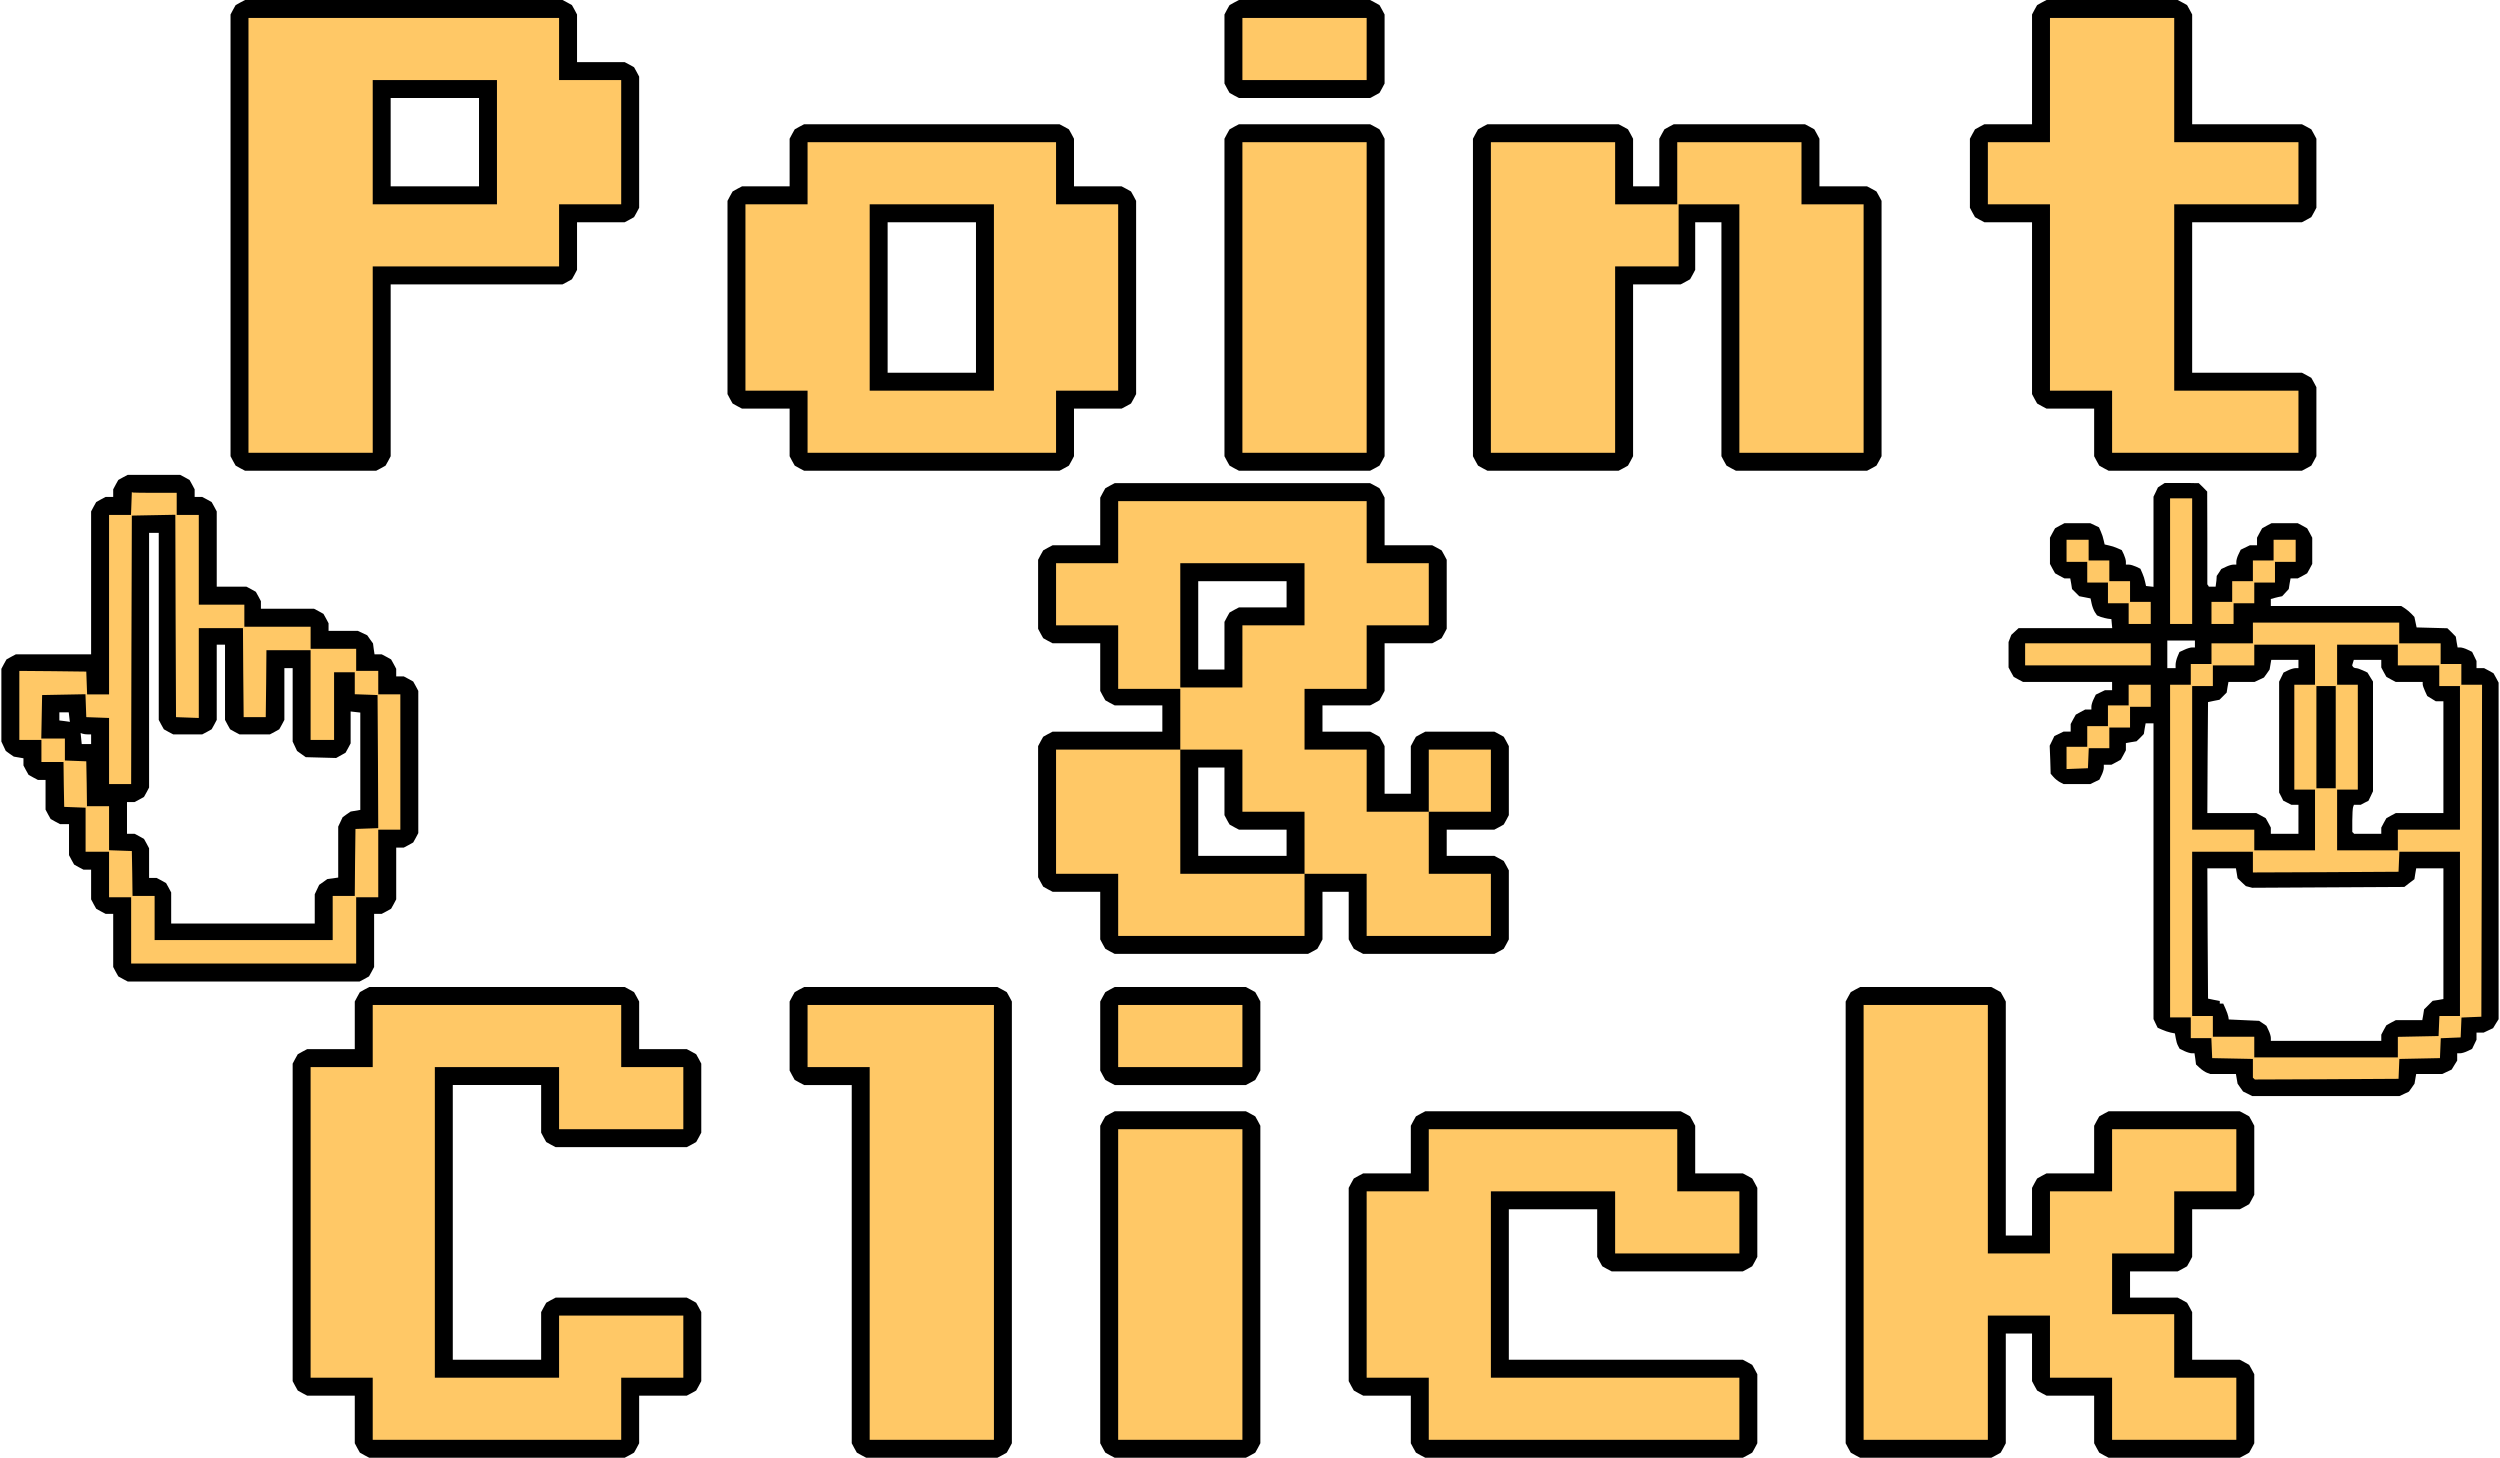 <?xml version="1.0" encoding="utf-8"?>
<!DOCTYPE svg PUBLIC "-//W3C//DTD SVG 20010904//EN" "http://www.w3.org/TR/2001/REC-SVG-20010904/DTD/svg10.dtd">
<svg version="1.0" xmlns="http://www.w3.org/2000/svg" width="1811px" height="1056px" viewBox="0 0 1811 1056" preserveAspectRatio="xMidYMid meet">
 <g fill="#000000">
  <path d="M264.1 1054.2 l-3.4 -1.9 -1.9 -3.4 -1.8 -3.4 0 -17.2 0 -17.3 -17.3 0 -17.2 0 -3.4 -1.8 -3.4 -1.9 -1.9 -3.4 -1.8 -3.4 0 -115 0 -115 1.8 -3.4 1.9 -3.4 3.4 -1.9 3.4 -1.8 17.2 0 17.3 0 0 -17.3 0 -17.2 1.8 -3.4 1.9 -3.4 3.4 -1.9 3.4 -1.8 92.5 0 92.5 0 3.4 1.8 3.4 1.9 1.9 3.4 1.8 3.4 0 17.2 0 17.3 17.3 0 17.2 0 3.4 1.8 3.4 1.9 1.9 3.4 1.8 3.4 0 25 0 25 -1.8 3.4 -1.9 3.4 -3.4 1.9 -3.4 1.8 -47.5 0 -47.5 0 -3.4 -1.8 -3.4 -1.9 -1.9 -3.4 -1.8 -3.4 0 -17.2 0 -17.3 -32 0 -32 0 0 99.5 0 99.5 32 0 32 0 0 -17.3 0 -17.2 1.8 -3.4 1.9 -3.4 3.4 -1.9 3.4 -1.8 47.5 0 47.5 0 3.4 1.8 3.4 1.9 1.9 3.4 1.8 3.4 0 25 0 25 -1.8 3.4 -1.9 3.4 -3.4 1.9 -3.4 1.8 -17.2 0 -17.3 0 0 17.3 0 17.2 -1.8 3.4 -1.9 3.4 -3.4 1.9 -3.4 1.8 -92.5 0 -92.5 0 -3.4 -1.8z"/>
  <path d="M624.1 1054.2 l-3.4 -1.9 -1.9 -3.4 -1.8 -3.4 0 -129.7 0 -129.8 -17.3 0 -17.2 0 -3.4 -1.8 -3.4 -1.9 -1.9 -3.4 -1.8 -3.4 0 -25 0 -25 1.8 -3.4 1.9 -3.4 3.4 -1.9 3.4 -1.8 70 0 70 0 3.4 1.8 3.4 1.9 1.9 3.4 1.8 3.4 0 160 0 160 -1.8 3.4 -1.9 3.4 -3.4 1.9 -3.4 1.8 -47.5 0 -47.5 0 -3.4 -1.8z"/>
  <path d="M804.1 1054.2 l-3.4 -1.9 -1.9 -3.4 -1.8 -3.4 0 -115 0 -115 1.8 -3.4 1.9 -3.4 3.4 -1.9 3.4 -1.8 47.5 0 47.5 0 3.4 1.8 3.4 1.9 1.9 3.4 1.8 3.4 0 115 0 115 -1.8 3.4 -1.9 3.4 -3.4 1.9 -3.4 1.8 -47.5 0 -47.5 0 -3.4 -1.8z"/>
  <path d="M1029.1 1054.2 l-3.4 -1.9 -1.9 -3.4 -1.8 -3.4 0 -17.2 0 -17.3 -17.3 0 -17.2 0 -3.4 -1.8 -3.4 -1.9 -1.9 -3.4 -1.8 -3.4 0 -70 0 -70 1.8 -3.4 1.9 -3.4 3.4 -1.9 3.4 -1.8 17.2 0 17.3 0 0 -17.3 0 -17.2 1.8 -3.4 1.9 -3.4 3.4 -1.9 3.4 -1.8 92.5 0 92.5 0 3.4 1.8 3.4 1.9 1.9 3.4 1.8 3.4 0 17.2 0 17.3 17.3 0 17.2 0 3.4 1.8 3.4 1.9 1.9 3.4 1.8 3.4 0 25 0 25 -1.8 3.4 -1.9 3.4 -3.4 1.9 -3.4 1.8 -47.5 0 -47.5 0 -3.4 -1.8 -3.4 -1.9 -1.9 -3.4 -1.8 -3.4 0 -17.2 0 -17.3 -32 0 -32 0 0 54.5 0 54.5 84.8 0 84.7 0 3.4 1.8 3.4 1.9 1.9 3.4 1.8 3.4 0 25 0 25 -1.8 3.4 -1.9 3.4 -3.4 1.9 -3.4 1.8 -115 0 -115 0 -3.4 -1.8z"/>
  <path d="M1344.1 1054.2 l-3.4 -1.9 -1.9 -3.4 -1.8 -3.4 0 -160 0 -160 1.8 -3.4 1.9 -3.4 3.4 -1.9 3.4 -1.8 47.5 0 47.5 0 3.4 1.8 3.4 1.9 1.9 3.4 1.8 3.4 0 84.7 0 84.8 9.5 0 9.5 0 0 -17.3 0 -17.2 1.8 -3.4 1.9 -3.4 3.4 -1.9 3.4 -1.8 17.2 0 17.3 0 0 -17.3 0 -17.2 1.8 -3.4 1.9 -3.4 3.4 -1.9 3.4 -1.8 47.5 0 47.5 0 3.4 1.8 3.4 1.9 1.9 3.4 1.8 3.4 0 25 0 25 -1.8 3.4 -1.9 3.4 -3.4 1.9 -3.4 1.8 -17.2 0 -17.3 0 0 17.3 0 17.2 -1.8 3.4 -1.9 3.4 -3.4 1.9 -3.4 1.8 -17.2 0 -17.3 0 0 9.5 0 9.5 17.3 0 17.2 0 3.4 1.8 3.4 1.9 1.9 3.4 1.8 3.4 0 17.2 0 17.3 17.3 0 17.2 0 3.4 1.8 3.4 1.9 1.9 3.4 1.8 3.4 0 25 0 25 -1.8 3.4 -1.9 3.4 -3.4 1.9 -3.4 1.8 -47.5 0 -47.5 0 -3.4 -1.8 -3.4 -1.9 -1.9 -3.4 -1.8 -3.4 0 -17.2 0 -17.3 -17.3 0 -17.2 0 -3.4 -1.8 -3.4 -1.9 -1.9 -3.4 -1.8 -3.4 0 -17.2 0 -17.3 -9.5 0 -9.5 0 0 39.8 0 39.7 -1.8 3.4 -1.9 3.4 -3.4 1.9 -3.4 1.8 -47.5 0 -47.5 0 -3.4 -1.8z"/>
  <path d="M1628.2 792.3 l-3.3 -1.6 -2 -2.8 -2 -2.9 -0.6 -3.5 -0.6 -3.5 -9.3 0 -9.3 0 -2.4 -0.9 c-1.3 -0.5 -3.7 -2.1 -5.2 -3.5 l-2.7 -2.5 -0.5 -4 -0.6 -4.1 -1.9 0 c-1.1 0 -3.5 -0.7 -5.4 -1.6 l-3.5 -1.7 -1.1 -2.1 c-0.7 -1.1 -1.4 -3.7 -1.7 -5.6 l-0.6 -3.4 -3.1 -0.6 c-1.7 -0.4 -4.5 -1.3 -6.2 -2.1 l-3.2 -1.4 -1.5 -3.1 -1.5 -3.2 0 -107.1 0 -107.1 -2.9 0 -2.8 0 -0.7 3.9 -0.6 3.8 -2.6 2.7 -2.7 2.6 -3.8 0.6 -3.9 0.7 0 2.6 0 2.6 -1.8 3.4 -1.9 3.4 -3.4 1.9 -3.4 1.8 -2.7 0 -2.8 0 0 2.1 c0 1.2 -0.7 3.6 -1.6 5.4 l-1.6 3.3 -3.3 1.6 -3.3 1.6 -9.7 0 -9.6 0 -2.7 -1.4 c-1.5 -0.8 -3.6 -2.5 -4.7 -3.8 l-2 -2.3 -0.3 -10.2 -0.4 -10.1 1.7 -3.5 1.7 -3.5 3.3 -1.6 3.3 -1.6 2.6 0 2.6 0 0 -2.8 0 -2.7 1.8 -3.4 1.9 -3.4 3.4 -1.9 3.4 -1.8 2.2 0 2.3 0 0 -2.1 c0 -1.2 0.7 -3.6 1.6 -5.4 l1.6 -3.3 3.3 -1.6 3.3 -1.6 2.6 0 2.6 0 0 -3 0 -3 -32.3 0 -32.2 0 -3.4 -1.8 -3.4 -1.9 -1.9 -3.4 -1.8 -3.4 0 -9.2 0 -9.2 1 -2.6 1 -2.6 2.6 -2.4 2.7 -2.5 33.9 0 33.9 0 -0.3 -3.2 -0.3 -3.3 -2.5 -0.3 c-1.4 -0.2 -3.7 -0.8 -5.2 -1.3 l-2.7 -1.1 -1.6 -2.4 c-0.8 -1.3 -1.9 -4.1 -2.3 -6.1 l-0.8 -3.8 -4.1 -0.8 -4.1 -0.8 -2.6 -2.6 -2.6 -2.6 -0.6 -3.8 -0.7 -3.9 -2.1 0 -2.1 0 -3.4 -1.8 -3.4 -1.9 -1.9 -3.4 -1.8 -3.4 0 -9.5 0 -9.5 1.8 -3.4 1.9 -3.4 3.4 -1.9 3.4 -1.8 9.3 0 9.4 0 3.2 1.5 3.1 1.5 1.4 3.2 c0.8 1.7 1.7 4.5 2 6.2 l0.7 3 3 0.7 c1.7 0.3 4.5 1.2 6.2 2 l3.2 1.4 1.5 3.1 c0.8 1.8 1.5 4.1 1.5 5.3 l0 2.1 2.1 0 c1.2 0 3.5 0.7 5.3 1.5 l3.1 1.5 1.4 3.2 c0.8 1.7 1.7 4.5 2 6.2 l0.7 3.1 2.7 0.3 2.7 0.3 0 -32.6 0 -32.7 1.6 -3.3 1.6 -3.4 2.4 -1.6 2.5 -1.6 10.7 0 c5.9 0 11.5 0 12.4 0.1 l1.6 0 3.1 3 3 3.1 0.1 33.6 0 33.6 0.6 0.8 0.5 0.9 2.5 0 2.4 0 0.1 -0.7 c0.1 -0.5 0.3 -2.2 0.5 -3.9 l0.2 -3.2 1.7 -2.5 1.6 -2.5 3.4 -1.6 c1.8 -0.9 4.2 -1.6 5.4 -1.6 l2.1 0 0 -2.1 c0 -1.2 0.7 -3.6 1.6 -5.4 l1.6 -3.3 3.3 -1.6 3.3 -1.6 2.6 0 2.6 0 0 -2.8 0 -2.7 1.8 -3.4 1.9 -3.4 3.4 -1.9 3.4 -1.8 9.5 0 9.5 0 3.4 1.8 3.4 1.9 1.9 3.4 1.8 3.4 0 9.5 0 9.5 -1.8 3.4 -1.9 3.4 -3.4 1.9 -3.4 1.8 -2.6 0 -2.6 0 -0.7 3.8 -0.6 3.9 -2.4 2.6 -2.4 2.6 -2.9 0.6 c-1.5 0.4 -3.4 0.8 -4 1.1 l-1.3 0.3 0 2.6 0 2.5 47.3 0 47.2 0 2.8 1.8 c1.5 1 3.6 2.8 4.7 4 l2 2.1 0.8 3.8 0.8 3.8 11.1 0.3 11.2 0.3 3.1 3 3 3.1 0.6 3.9 0.7 3.9 1.9 0 c1.1 0 3.5 0.7 5.3 1.6 l3.3 1.6 1.6 3.3 1.6 3.3 0 2.6 0 2.6 2.8 0 2.7 0 3.4 1.8 3.4 1.9 1.9 3.4 1.8 3.4 0 121.9 0 121.9 -2 3.2 -2 3.3 -3.4 1.6 -3.4 1.6 -2.6 0 -2.6 0 0 2.6 0 2.6 -1.6 3.3 -1.6 3.3 -3.3 1.6 c-1.8 0.9 -4.2 1.6 -5.4 1.6 l-2.1 0 0 2.6 0 2.7 -2 3.2 -2 3.3 -3.4 1.6 -3.4 1.6 -9.5 0 -9.4 0 -0.6 3.5 -0.6 3.5 -2 2.9 -2.1 2.9 -3.4 1.6 -3.4 1.6 -53.4 0 -53.3 0 -3.3 -1.7z m96.8 -40.6 l0 -2.2 1.8 -3.4 1.9 -3.4 3.4 -1.9 3.4 -1.8 9.6 0 9.6 0 0.7 -3.9 0.6 -3.9 3.1 -3.1 3.1 -3.1 3.9 -0.6 3.9 -0.7 0 -47.3 0 -47.4 -9.9 0 -9.8 0 -0.7 4 -0.6 3.9 -3.7 2.8 -3.6 2.8 -55.1 0.3 -55.1 0.3 -2.3 -0.6 -2.3 -0.6 -3 -2.8 -3 -2.9 -0.6 -3.6 -0.6 -3.6 -10.3 0 -10.4 0 0.2 47.2 0.3 47.2 4.3 0.9 4.2 0.8 0 1 0 0.9 1.3 0 1.2 0 1.7 3.8 c0.9 2 1.8 4.6 2 5.7 l0.3 2 11 0.5 11 0.5 2.7 1.8 2.6 1.8 1.6 3.4 c0.9 1.8 1.6 4.2 1.6 5.4 l0 2.1 40 0 40 0 0 -2.3z m-60 -158.2 l0 -10.5 -2.5 0 -2.6 0 -2.9 -1.5 -3 -1.5 -1.5 -3 -1.5 -2.9 0 -40.1 0 -40.2 1.6 -3.3 1.6 -3.3 3.3 -1.6 c1.8 -0.9 4.2 -1.6 5.4 -1.6 l2.1 0 0 -3 0 -3 -9.9 0 -9.8 0 -0.6 3.5 -0.6 3.5 -2 2.9 -2.1 2.9 -3.4 1.6 -3.4 1.6 -9.5 0 -9.4 0 -0.7 3.9 -0.6 3.8 -2.6 2.6 -2.6 2.6 -4.1 0.8 -4.2 0.9 -0.3 40.2 -0.2 40.2 17.8 0 17.7 0 3.4 1.8 3.4 1.9 1.9 3.4 1.8 3.4 0 2.2 0 2.3 10 0 10 0 0 -10.5z m60 8.2 l0 -2.2 1.8 -3.4 1.9 -3.4 3.4 -1.9 3.4 -1.8 17.2 0 17.3 0 0 -40.5 0 -40.5 -2.7 0 -2.8 0 -3.1 -1.9 -3.1 -1.9 -1.6 -3.5 c-0.9 -1.9 -1.7 -4.2 -1.7 -5.1 l0 -1.6 -9.8 0 -9.7 0 -3.4 -1.8 -3.4 -1.9 -1.9 -3.4 -1.8 -3.4 0 -2.7 0 -2.8 -9.9 0 -10 0 -0.6 2 -0.6 2 0.6 1 c0.3 0.5 1.3 1 2.2 1 0.8 0 3 0.7 4.9 1.6 l3.4 1.6 2 3.3 2 3.2 0 39.8 0 39.7 -1.6 3.4 -1.7 3.5 -2.8 1.4 -2.8 1.5 -2.4 0 -2.5 0 -0.6 1.6 c-0.3 0.9 -0.6 5.3 -0.6 9.8 l0 8.3 0.7 0.6 0.6 0.7 9.9 0 9.8 0 0 -2.3z m-149 -120.2 c0 -1.4 0.6 -4 1.4 -5.9 l1.4 -3.3 3.5 -1.6 c1.9 -0.9 4.4 -1.7 5.6 -1.7 l2.1 0 0 -2.5 0 -2.5 -10 0 -10 0 0 10 0 10 3 0 3 0 0 -2.5z"/>
  <path d="M804.1 784.2 l-3.4 -1.9 -1.9 -3.4 -1.8 -3.4 0 -25 0 -25 1.8 -3.4 1.9 -3.4 3.4 -1.9 3.4 -1.8 47.5 0 47.5 0 3.4 1.8 3.4 1.9 1.9 3.4 1.8 3.4 0 25 0 25 -1.8 3.4 -1.9 3.4 -3.4 1.9 -3.4 1.8 -47.5 0 -47.5 0 -3.4 -1.8z"/>
  <path d="M89.1 709.2 l-3.4 -1.9 -1.9 -3.4 -1.8 -3.4 0 -19.2 0 -19.3 -2.8 0 -2.7 0 -3.4 -1.8 -3.4 -1.9 -1.9 -3.4 -1.8 -3.4 0 -10.7 0 -10.8 -2.8 0 -2.7 0 -3.4 -1.8 -3.4 -1.9 -1.9 -3.4 -1.8 -3.4 0 -11.2 0 -11.3 -3.3 0 -3.2 0 -3.4 -1.8 -3.4 -1.9 -1.9 -3.4 -1.8 -3.4 0 -10.7 0 -10.8 -2.8 0 -2.7 0 -3.4 -1.8 -3.4 -1.9 -1.9 -3.4 -1.8 -3.4 0 -2.6 0 -2.6 -3.5 -0.6 -3.5 -0.6 -2.9 -2 -2.9 -2.1 -1.6 -3.4 -1.6 -3.4 0 -26.4 0 -26.3 1.8 -3.4 1.9 -3.4 3.4 -1.9 3.4 -1.8 27.2 0 27.3 0 0 -51.8 0 -51.7 1.8 -3.4 1.9 -3.4 3.4 -1.9 3.4 -1.8 2.7 0 2.8 0 0 -2.8 0 -2.7 1.8 -3.4 1.9 -3.4 3.4 -1.9 3.4 -1.8 19 0 19 0 3.4 1.8 3.4 1.9 1.9 3.4 1.8 3.4 0 2.7 0 2.8 2.8 0 2.7 0 3.4 1.8 3.4 1.9 1.9 3.4 1.8 3.4 0 27.2 0 27.3 10.8 0 10.7 0 3.4 1.8 3.4 1.9 1.9 3.4 1.8 3.4 0 2.7 0 2.8 19.3 0 19.2 0 3.4 1.8 3.4 1.9 1.9 3.4 1.8 3.4 0 2.7 0 2.8 10.6 0 10.6 0 3.4 1.6 3.4 1.6 2.1 3 2.1 2.9 0.5 3.9 0.6 4 2.6 0 2.6 0 3.4 1.8 3.4 1.9 1.9 3.4 1.8 3.4 0 2.7 0 2.8 2.8 0 2.7 0 3.4 1.8 3.4 1.9 1.9 3.4 1.8 3.4 0 51.5 0 51.5 -1.8 3.4 -1.9 3.4 -3.4 1.9 -3.4 1.8 -2.7 0 -2.8 0 0 18.8 0 18.7 -1.8 3.4 -1.9 3.4 -3.4 1.9 -3.4 1.8 -2.7 0 -2.8 0 0 19.3 0 19.2 -1.8 3.4 -1.9 3.4 -3.4 1.9 -3.4 1.8 -84 0 -84 0 -3.4 -1.8z m138.9 -50.8 l0 -10.6 1.6 -3.4 1.6 -3.4 3 -2.1 2.9 -2.1 3.9 -0.5 4 -0.6 0 -18.4 0 -18.5 1.6 -3.4 1.6 -3.4 2.9 -2.1 2.9 -2 3.5 -0.6 3.5 -0.6 0 -35.2 0 -35.3 -3.5 -0.4 -3.5 -0.4 0 11.6 0 11.5 -1.8 3.4 -1.9 3.4 -3.4 1.9 -3.4 1.9 -11 -0.3 -11 -0.3 -3.1 -2.2 -3.2 -2.3 -1.6 -3.4 -1.6 -3.4 0 -26.6 0 -26.6 -3 0 -3 0 0 18.8 0 18.7 -1.8 3.4 -1.9 3.4 -3.4 1.9 -3.4 1.8 -11 0 -11 0 -3.4 -1.8 -3.4 -1.9 -1.9 -3.4 -1.8 -3.4 0 -27.2 0 -27.3 -3 0 -3 0 0 27.3 0 27.2 -1.8 3.4 -1.9 3.4 -3.4 1.9 -3.4 1.8 -10.5 0 -10.5 0 -3.4 -1.8 -3.4 -1.9 -1.9 -3.4 -1.8 -3.4 0 -67.7 0 -67.8 -3.5 0 -3.5 0 0 92.3 0 92.2 -1.8 3.4 -1.9 3.4 -3.4 1.9 -3.4 1.8 -2.7 0 -2.8 0 0 11.5 0 11.5 2.8 0 2.7 0 3.4 1.8 3.4 1.9 1.9 3.4 1.8 3.4 0 10.7 0 10.8 2.8 0 2.7 0 3.4 1.8 3.4 1.9 1.9 3.4 1.8 3.4 0 11.2 0 11.3 52 0 52 0 0 -10.6z m-162 -122.9 l0 -3.5 -2.4 0 c-1.3 0 -3 -0.2 -3.8 -0.5 l-1.4 -0.5 0.4 4 0.4 4 3.4 0 3.4 0 0 -3.5z m-15.8 -16 l-0.4 -3.5 -3.4 0 -3.4 0 0 2.9 0 3 3.3 0.4 c1.7 0.2 3.4 0.5 3.7 0.5 l0.6 0.2 -0.4 -3.5z"/>
  <path d="M804.1 689.2 l-3.4 -1.9 -1.9 -3.4 -1.8 -3.4 0 -17.2 0 -17.3 -17.3 0 -17.2 0 -3.4 -1.8 -3.4 -1.9 -1.9 -3.4 -1.8 -3.4 0 -47.5 0 -47.5 1.8 -3.4 1.9 -3.4 3.4 -1.9 3.4 -1.8 39.7 0 39.8 0 0 -9.5 0 -9.5 -17.3 0 -17.2 0 -3.4 -1.8 -3.4 -1.9 -1.9 -3.4 -1.8 -3.4 0 -17.2 0 -17.3 -17.3 0 -17.2 0 -3.4 -1.8 -3.4 -1.9 -1.9 -3.4 -1.8 -3.4 0 -25 0 -25 1.8 -3.4 1.9 -3.4 3.4 -1.9 3.4 -1.8 17.2 0 17.3 0 0 -17.3 0 -17.2 1.8 -3.4 1.9 -3.4 3.4 -1.9 3.4 -1.8 92.5 0 92.5 0 3.4 1.8 3.4 1.9 1.9 3.4 1.8 3.4 0 17.2 0 17.3 17.3 0 17.2 0 3.4 1.8 3.4 1.9 1.9 3.4 1.8 3.4 0 25 0 25 -1.8 3.4 -1.9 3.4 -3.4 1.9 -3.4 1.8 -17.2 0 -17.3 0 0 17.3 0 17.2 -1.8 3.4 -1.9 3.4 -3.4 1.9 -3.4 1.8 -17.2 0 -17.3 0 0 9.5 0 9.5 17.3 0 17.2 0 3.4 1.8 3.4 1.9 1.9 3.4 1.8 3.4 0 17.2 0 17.3 9.5 0 9.5 0 0 -17.3 0 -17.2 1.8 -3.4 1.9 -3.4 3.4 -1.9 3.4 -1.8 25 0 25 0 3.4 1.8 3.4 1.9 1.9 3.4 1.8 3.4 0 25 0 25 -1.8 3.4 -1.9 3.4 -3.4 1.9 -3.4 1.8 -17.2 0 -17.3 0 0 9.5 0 9.5 17.3 0 17.2 0 3.4 1.8 3.4 1.9 1.9 3.4 1.8 3.4 0 25 0 25 -1.8 3.4 -1.9 3.4 -3.4 1.9 -3.4 1.8 -47.5 0 -47.5 0 -3.4 -1.8 -3.4 -1.9 -1.9 -3.4 -1.8 -3.4 0 -17.2 0 -17.3 -9.5 0 -9.5 0 0 17.3 0 17.2 -1.8 3.4 -1.9 3.4 -3.4 1.9 -3.4 1.8 -70 0 -70 0 -3.4 -1.8z m127.9 -78.7 l0 -9.5 -17.3 0 -17.2 0 -3.4 -1.8 -3.4 -1.9 -1.9 -3.4 -1.8 -3.4 0 -17.2 0 -17.3 -9.5 0 -9.5 0 0 32 0 32 32 0 32 0 0 -9.5z m-45 -142.8 l0 -17.2 1.8 -3.4 1.9 -3.4 3.4 -1.9 3.4 -1.8 17.2 0 17.3 0 0 -9.5 0 -9.5 -32 0 -32 0 0 32 0 32 9.5 0 9.5 0 0 -17.3z"/>
  <path d="M174.1 339.2 l-3.4 -1.9 -1.9 -3.4 -1.8 -3.4 0 -160 0 -160 1.8 -3.4 1.9 -3.4 3.4 -1.9 3.4 -1.8 115 0 115 0 3.4 1.8 3.4 1.9 1.9 3.4 1.8 3.4 0 17.2 0 17.3 17.3 0 17.2 0 3.4 1.8 3.4 1.9 1.9 3.4 1.8 3.4 0 47.5 0 47.5 -1.8 3.4 -1.9 3.4 -3.4 1.9 -3.4 1.8 -17.2 0 -17.3 0 0 17.3 0 17.2 -1.8 3.4 -1.9 3.4 -3.4 1.9 -3.4 1.8 -62.2 0 -62.3 0 0 62.3 0 62.2 -1.8 3.4 -1.9 3.4 -3.4 1.9 -3.4 1.8 -47.5 0 -47.5 0 -3.4 -1.8z m172.9 -236.2 l0 -32 -32 0 -32 0 0 32 0 32 32 0 32 0 0 -32z"/>
  <path d="M579.1 339.2 l-3.4 -1.9 -1.9 -3.4 -1.8 -3.4 0 -17.2 0 -17.3 -17.3 0 -17.2 0 -3.4 -1.8 -3.4 -1.9 -1.9 -3.4 -1.8 -3.4 0 -70 0 -70 1.8 -3.4 1.9 -3.4 3.4 -1.9 3.4 -1.8 17.2 0 17.3 0 0 -17.3 0 -17.2 1.8 -3.4 1.9 -3.4 3.4 -1.9 3.4 -1.8 92.5 0 92.5 0 3.4 1.8 3.4 1.9 1.9 3.4 1.8 3.4 0 17.2 0 17.3 17.3 0 17.2 0 3.4 1.8 3.4 1.9 1.9 3.4 1.8 3.4 0 70 0 70 -1.8 3.4 -1.9 3.4 -3.4 1.9 -3.4 1.8 -17.2 0 -17.3 0 0 17.3 0 17.2 -1.8 3.4 -1.9 3.4 -3.4 1.9 -3.4 1.8 -92.5 0 -92.5 0 -3.4 -1.8z m127.9 -123.7 l0 -54.5 -32 0 -32 0 0 54.5 0 54.5 32 0 32 0 0 -54.5z"/>
  <path d="M894.1 339.2 l-3.4 -1.9 -1.9 -3.4 -1.8 -3.4 0 -115 0 -115 1.8 -3.4 1.9 -3.4 3.4 -1.9 3.4 -1.8 47.5 0 47.5 0 3.4 1.8 3.4 1.9 1.9 3.4 1.8 3.4 0 115 0 115 -1.8 3.4 -1.9 3.4 -3.4 1.9 -3.4 1.8 -47.5 0 -47.5 0 -3.4 -1.8z"/>
  <path d="M1074.1 339.2 l-3.4 -1.9 -1.9 -3.4 -1.8 -3.4 0 -115 0 -115 1.8 -3.4 1.9 -3.4 3.4 -1.9 3.4 -1.8 47.5 0 47.5 0 3.4 1.8 3.4 1.9 1.9 3.4 1.8 3.4 0 17.2 0 17.3 9.5 0 9.5 0 0 -17.3 0 -17.2 1.8 -3.4 1.9 -3.4 3.4 -1.9 3.4 -1.8 47.5 0 47.5 0 3.4 1.8 3.4 1.9 1.9 3.4 1.8 3.4 0 17.2 0 17.3 17.3 0 17.2 0 3.4 1.8 3.4 1.9 1.9 3.4 1.8 3.4 0 92.5 0 92.5 -1.8 3.4 -1.9 3.4 -3.4 1.9 -3.4 1.8 -47.5 0 -47.5 0 -3.4 -1.8 -3.4 -1.9 -1.9 -3.4 -1.8 -3.4 0 -84.7 0 -84.8 -9.5 0 -9.5 0 0 17.3 0 17.2 -1.8 3.4 -1.9 3.4 -3.4 1.9 -3.4 1.8 -17.2 0 -17.3 0 0 62.3 0 62.2 -1.8 3.4 -1.9 3.4 -3.4 1.9 -3.4 1.8 -47.5 0 -47.5 0 -3.4 -1.8z"/>
  <path d="M1524.1 339.2 l-3.4 -1.9 -1.9 -3.4 -1.8 -3.4 0 -17.2 0 -17.3 -17.3 0 -17.2 0 -3.4 -1.8 -3.4 -1.9 -1.9 -3.4 -1.8 -3.4 0 -62.2 0 -62.3 -17.3 0 -17.2 0 -3.4 -1.8 -3.4 -1.9 -1.9 -3.4 -1.8 -3.4 0 -25 0 -25 1.8 -3.4 1.9 -3.4 3.4 -1.9 3.4 -1.8 17.2 0 17.3 0 0 -39.8 0 -39.7 1.8 -3.4 1.9 -3.4 3.4 -1.9 3.4 -1.8 47.5 0 47.5 0 3.4 1.8 3.4 1.9 1.9 3.4 1.8 3.4 0 39.7 0 39.8 39.8 0 39.7 0 3.4 1.8 3.4 1.9 1.9 3.4 1.8 3.4 0 25 0 25 -1.8 3.4 -1.9 3.4 -3.4 1.9 -3.4 1.8 -39.7 0 -39.8 0 0 54.5 0 54.5 39.8 0 39.7 0 3.4 1.8 3.4 1.9 1.9 3.4 1.8 3.4 0 25 0 25 -1.8 3.4 -1.9 3.4 -3.4 1.9 -3.4 1.8 -70 0 -70 0 -3.4 -1.8z"/>
  <path d="M894.1 69.2 l-3.4 -1.9 -1.9 -3.4 -1.8 -3.4 0 -25 0 -25 1.8 -3.4 1.9 -3.4 3.4 -1.9 3.4 -1.8 47.5 0 47.5 0 3.4 1.8 3.4 1.9 1.9 3.4 1.8 3.4 0 25 0 25 -1.8 3.4 -1.9 3.4 -3.4 1.9 -3.4 1.8 -47.5 0 -47.5 0 -3.4 -1.8z"/>
 </g>
 <g fill="#ffc866">
  <path d="M270 1020.5 l0 -22.5 -22.5 0 -22.5 0 0 -112.5 0 -112.5 22.5 0 22.5 0 0 -22.5 0 -22.5 90 0 90 0 0 22.5 0 22.5 22.5 0 22.5 0 0 22.5 0 22.5 -45 0 -45 0 0 -22.5 0 -22.5 -45 0 -45 0 0 112.5 0 112.5 45 0 45 0 0 -22.5 0 -22.5 45 0 45 0 0 22.5 0 22.5 -22.5 0 -22.5 0 0 22.5 0 22.5 -90 0 -90 0 0 -22.5z"/>
  <path d="M630 908 l0 -135 -22.5 0 -22.5 0 0 -22.5 0 -22.5 67.5 0 67.5 0 0 157.5 0 157.5 -45 0 -45 0 0 -135z"/>
  <path d="M810 930.5 l0 -112.5 45 0 45 0 0 112.5 0 112.5 -45 0 -45 0 0 -112.5z"/>
  <path d="M1035 1020.5 l0 -22.5 -22.5 0 -22.5 0 0 -67.5 0 -67.5 22.5 0 22.5 0 0 -22.5 0 -22.5 90 0 90 0 0 22.5 0 22.5 22.5 0 22.5 0 0 22.5 0 22.5 -45 0 -45 0 0 -22.5 0 -22.5 -45 0 -45 0 0 67.5 0 67.5 90 0 90 0 0 22.5 0 22.5 -112.5 0 -112.5 0 0 -22.5z"/>
  <path d="M1350 885.5 l0 -157.5 45 0 45 0 0 90 0 90 22.5 0 22.5 0 0 -22.5 0 -22.5 22.5 0 22.5 0 0 -22.5 0 -22.5 45 0 45 0 0 22.5 0 22.5 -22.5 0 -22.5 0 0 22.5 0 22.5 -22.5 0 -22.5 0 0 22 0 22 22.5 0 22.5 0 0 23 0 23 22.5 0 22.5 0 0 22.5 0 22.5 -45 0 -45 0 0 -22.5 0 -22.5 -22.5 0 -22.5 0 0 -22.5 0 -22.5 -22.5 0 -22.5 0 0 45 0 45 -45 0 -45 0 0 -157.5z"/>
  <path d="M1632.7 781.3 l-0.7 -0.6 0 -6.8 0 -6.8 -14.7 -0.3 -14.8 -0.3 -0.3 -7.2 -0.3 -7.3 -7.4 0 -7.5 0 0 -7.5 0 -7.5 -7.5 0 -7.5 0 0 -120.5 0 -120.5 7.5 0 7.5 0 0 -7.5 0 -7.5 7.5 0 7.5 0 0 -7.5 0 -7.5 15 0 15 0 0 -7.5 0 -7.5 53 0 53 0 0 7.5 0 7.5 15 0 15 0 0 7.5 0 7.5 7.5 0 7.5 0 0 7.5 0 7.5 7.5 0 7.5 0 -0.2 120.3 -0.3 120.2 -7.2 0.3 -7.2 0.3 -0.3 7.2 -0.3 7.2 -7.2 0.3 -7.2 0.3 -0.3 7.2 -0.3 7.2 -14.7 0.3 -14.7 0.3 -0.3 7.2 -0.3 7.2 -52.1 0.3 -52 0.2 -0.7 -0.7z m104.3 -22.8 l0 -7.4 14.8 -0.3 14.7 -0.3 0.3 -7.2 0.3 -7.3 7.4 0 7.5 0 0 -59.5 0 -59.5 -22 0 -21.9 0 -0.3 7.3 -0.3 7.2 -52.7 0.3 -52.8 0.2 0 -7.5 0 -7.5 -22 0 -22 0 0 59.5 0 59.5 7.5 0 7.5 0 0 7.5 0 7.5 15 0 15 0 0 7.5 0 7.5 52 0 52 0 0 -7.5z m-60 -164.5 l0 -22 -7.5 0 -7.5 0 0 -38 0 -38 7.5 0 7.5 0 0 -14.5 0 -14.5 -22 0 -22 0 0 7.5 0 7.5 -15 0 -15 0 0 7.5 0 7.5 -7.5 0 -7.5 0 0 52 0 52 22.5 0 22.5 0 0 7.5 0 7.5 22 0 22 0 0 -22z m60 14.5 l0 -7.5 22.5 0 22.5 0 0 -52 0 -52 -7.5 0 -7.5 0 0 -7.5 0 -7.5 -15 0 -15 0 0 -7.5 0 -7.5 -22 0 -22 0 0 14.5 0 14.5 7.5 0 7.5 0 0 38 0 38 -7.5 0 -7.5 0 0 22 0 22 22 0 22 0 0 -7.5z m-45 -74.5 l0 -37 -7 0 -7 0 0 37 0 37 7 0 7 0 0 -37z"/>
  <path d="M810 750.5 l0 -22.5 45 0 45 0 0 22.5 0 22.5 -45 0 -45 0 0 -22.5z"/>
  <path d="M95 674 l0 -24 -8 0 -8 0 0 -16.5 0 -16.5 -8.5 0 -8.5 0 0 -16 0 -15.9 -7.7 -0.3 -7.8 -0.3 -0.3 -16.2 -0.2 -16.3 -8 0 -8 0 0 -8 0 -8 -8 0 -8 0 0 -25 0 -25 24.3 0.2 24.2 0.3 0.3 8.3 0.3 8.2 7.9 0 8 0 0 -65 0 -65 8 0 7.9 0 0.3 -8.2 0.3 -8.3 0.8 0.3 c0.4 0.1 7.7 0.2 16.2 0.2 l15.5 0 0 8 0 8 8 0 8 0 0 32.5 0 32.5 16.5 0 16.5 0 0 8 0 8 24 0 24 0 0 8 0 8 16.5 0 16.5 0 0 8 0 8 8 0 8 0 0 8.5 0 8.5 8 0 8 0 0 49 0 49 -8 0 -8 0 0 24.5 0 24.5 -8 0 -8 0 0 24 0 24 -81.5 0 -81.5 0 0 -24z m146 -9 l0 -16 8 0 8 0 0.2 -24.2 0.3 -24.3 8.3 -0.3 8.2 -0.3 -0.2 -48.2 -0.3 -48.2 -8.2 -0.3 -8.3 -0.3 0 -7.9 0 -8 -7.5 0 -7.5 0 0 24.5 0 24.5 -8.5 0 -8.5 0 0 -32.5 0 -32.5 -16 0 -16 0 -0.2 24.3 -0.3 24.2 -8 0 -8 0 -0.3 -32.2 -0.2 -32.3 -16 0 -16 0 0 32.5 0 32.6 -8.2 -0.3 -8.3 -0.3 -0.3 -73.3 -0.2 -73.3 -15.8 0.3 -15.7 0.3 -0.3 97.3 -0.2 97.2 -8 0 -8 0 0 -24 0 -23.9 -8.2 -0.3 -8.3 -0.3 -0.3 -8.3 -0.3 -8.3 -15.7 0.3 -15.7 0.3 -0.3 15.8 -0.3 15.7 8.6 0 8.5 0 0 8 0 7.9 7.8 0.3 7.7 0.3 0.3 16.3 0.2 16.2 8 0 8 0 0 16 0 15.9 8.3 0.3 8.2 0.3 0.3 16.3 0.2 16.2 8 0 8 0 0 16 0 16 64.5 0 64.5 0 0 -16z"/>
  <path d="M810 655.5 l0 -22.5 -22.5 0 -22.5 0 0 -45 0 -45 45 0 45 0 0 -22 0 -22 -22.5 0 -22.5 0 0 -23 0 -23 -22.5 0 -22.5 0 0 -22.5 0 -22.5 22.5 0 22.5 0 0 -22.5 0 -22.5 90 0 90 0 0 22.5 0 22.5 22.5 0 22.5 0 0 22.5 0 22.5 -22.5 0 -22.5 0 0 23 0 23 -22.5 0 -22.5 0 0 22 0 22 22.5 0 22.5 0 0 22.5 0 22.5 22.5 0 22.5 0 0 -22.5 0 -22.5 22.5 0 22.5 0 0 22.5 0 22.5 -22.5 0 -22.5 0 0 22.5 0 22.5 22.5 0 22.5 0 0 22.5 0 22.5 -45 0 -45 0 0 -22.5 0 -22.5 -22.5 0 -22.5 0 0 22.5 0 22.5 -67.5 0 -67.5 0 0 -22.5z m135 -45 l0 -22.5 -22.5 0 -22.5 0 0 -22.5 0 -22.5 -22.5 0 -22.5 0 0 45 0 45 45 0 45 0 0 -22.5z m-45 -135 l0 -22.5 22.5 0 22.5 0 0 -22.5 0 -22.5 -45 0 -45 0 0 45 0 45 22.5 0 22.5 0 0 -22.5z"/>
  <path d="M1497 549 l0 -8 7.5 0 7.5 0 0 -7.5 0 -7.5 7.5 0 7.5 0 0 -7.5 0 -7.5 7.5 0 7.5 0 0 -7.5 0 -7.5 8 0 8 0 0 8 0 8 -7.5 0 -7.5 0 0 7.5 0 7.5 -7.5 0 -7.5 0 0 7.5 0 7.5 -7.5 0 -7.4 0 -0.3 7.3 -0.3 7.2 -7.7 0.3 -7.8 0.3 0 -8.1z"/>
  <path d="M1467 474 l0 -8 45.5 0 45.5 0 0 8 0 8 -45.5 0 -45.5 0 0 -8z"/>
  <path d="M1542 444.5 l0 -7.5 -7.5 0 -7.5 0 0 -7.5 0 -7.5 -7.5 0 -7.5 0 0 -7.5 0 -7.5 -7.5 0 -7.5 0 0 -8 0 -8 8 0 8 0 0 7.5 0 7.5 7.5 0 7.5 0 0 7.5 0 7.5 7.5 0 7.5 0 0 7.5 0 7.5 7.5 0 7.5 0 0 8 0 8 -8 0 -8 0 0 -7.5z"/>
  <path d="M1572 406.5 l0 -45.5 8 0 8 0 0 45.5 0 45.5 -8 0 -8 0 0 -45.5z"/>
  <path d="M1602 444 l0 -8 7.5 0 7.5 0 0 -7.5 0 -7.5 7.5 0 7.5 0 0 -7.5 0 -7.5 7.5 0 7.5 0 0 -7.5 0 -7.5 8 0 8 0 0 8 0 8 -7.5 0 -7.5 0 0 7.5 0 7.5 -7.5 0 -7.5 0 0 7.5 0 7.5 -7.5 0 -7.5 0 0 7.5 0 7.5 -8 0 -8 0 0 -8z"/>
  <path d="M180 170.5 l0 -157.5 112.5 0 112.5 0 0 22.5 0 22.5 22.5 0 22.5 0 0 45 0 45 -22.5 0 -22.5 0 0 22.5 0 22.5 -67.5 0 -67.5 0 0 67.5 0 67.5 -45 0 -45 0 0 -157.5z m180 -67.5 l0 -45 -45 0 -45 0 0 45 0 45 45 0 45 0 0 -45z"/>
  <path d="M585 305.5 l0 -22.5 -22.5 0 -22.5 0 0 -67.5 0 -67.5 22.5 0 22.5 0 0 -22.5 0 -22.5 90 0 90 0 0 22.5 0 22.5 22.5 0 22.5 0 0 67.5 0 67.5 -22.5 0 -22.5 0 0 22.5 0 22.5 -90 0 -90 0 0 -22.5z m135 -90 l0 -67.5 -45 0 -45 0 0 67.5 0 67.5 45 0 45 0 0 -67.5z"/>
  <path d="M900 215.5 l0 -112.5 45 0 45 0 0 112.5 0 112.5 -45 0 -45 0 0 -112.5z"/>
  <path d="M1080 215.5 l0 -112.5 45 0 45 0 0 22.5 0 22.5 22.5 0 22.5 0 0 -22.5 0 -22.5 45 0 45 0 0 22.5 0 22.5 22.5 0 22.5 0 0 90 0 90 -45 0 -45 0 0 -90 0 -90 -22 0 -22 0 0 22.5 0 22.5 -23 0 -23 0 0 67.5 0 67.5 -45 0 -45 0 0 -112.5z"/>
  <path d="M1530 305.5 l0 -22.5 -22.5 0 -22.5 0 0 -67.5 0 -67.5 -22.5 0 -22.5 0 0 -22.5 0 -22.5 22.5 0 22.5 0 0 -45 0 -45 45 0 45 0 0 45 0 45 45 0 45 0 0 22.5 0 22.5 -45 0 -45 0 0 67.5 0 67.5 45 0 45 0 0 22.5 0 22.5 -67.5 0 -67.5 0 0 -22.5z"/>
  <path d="M900 35.5 l0 -22.5 45 0 45 0 0 22.5 0 22.5 -45 0 -45 0 0 -22.5z"/>
 </g>
</svg>